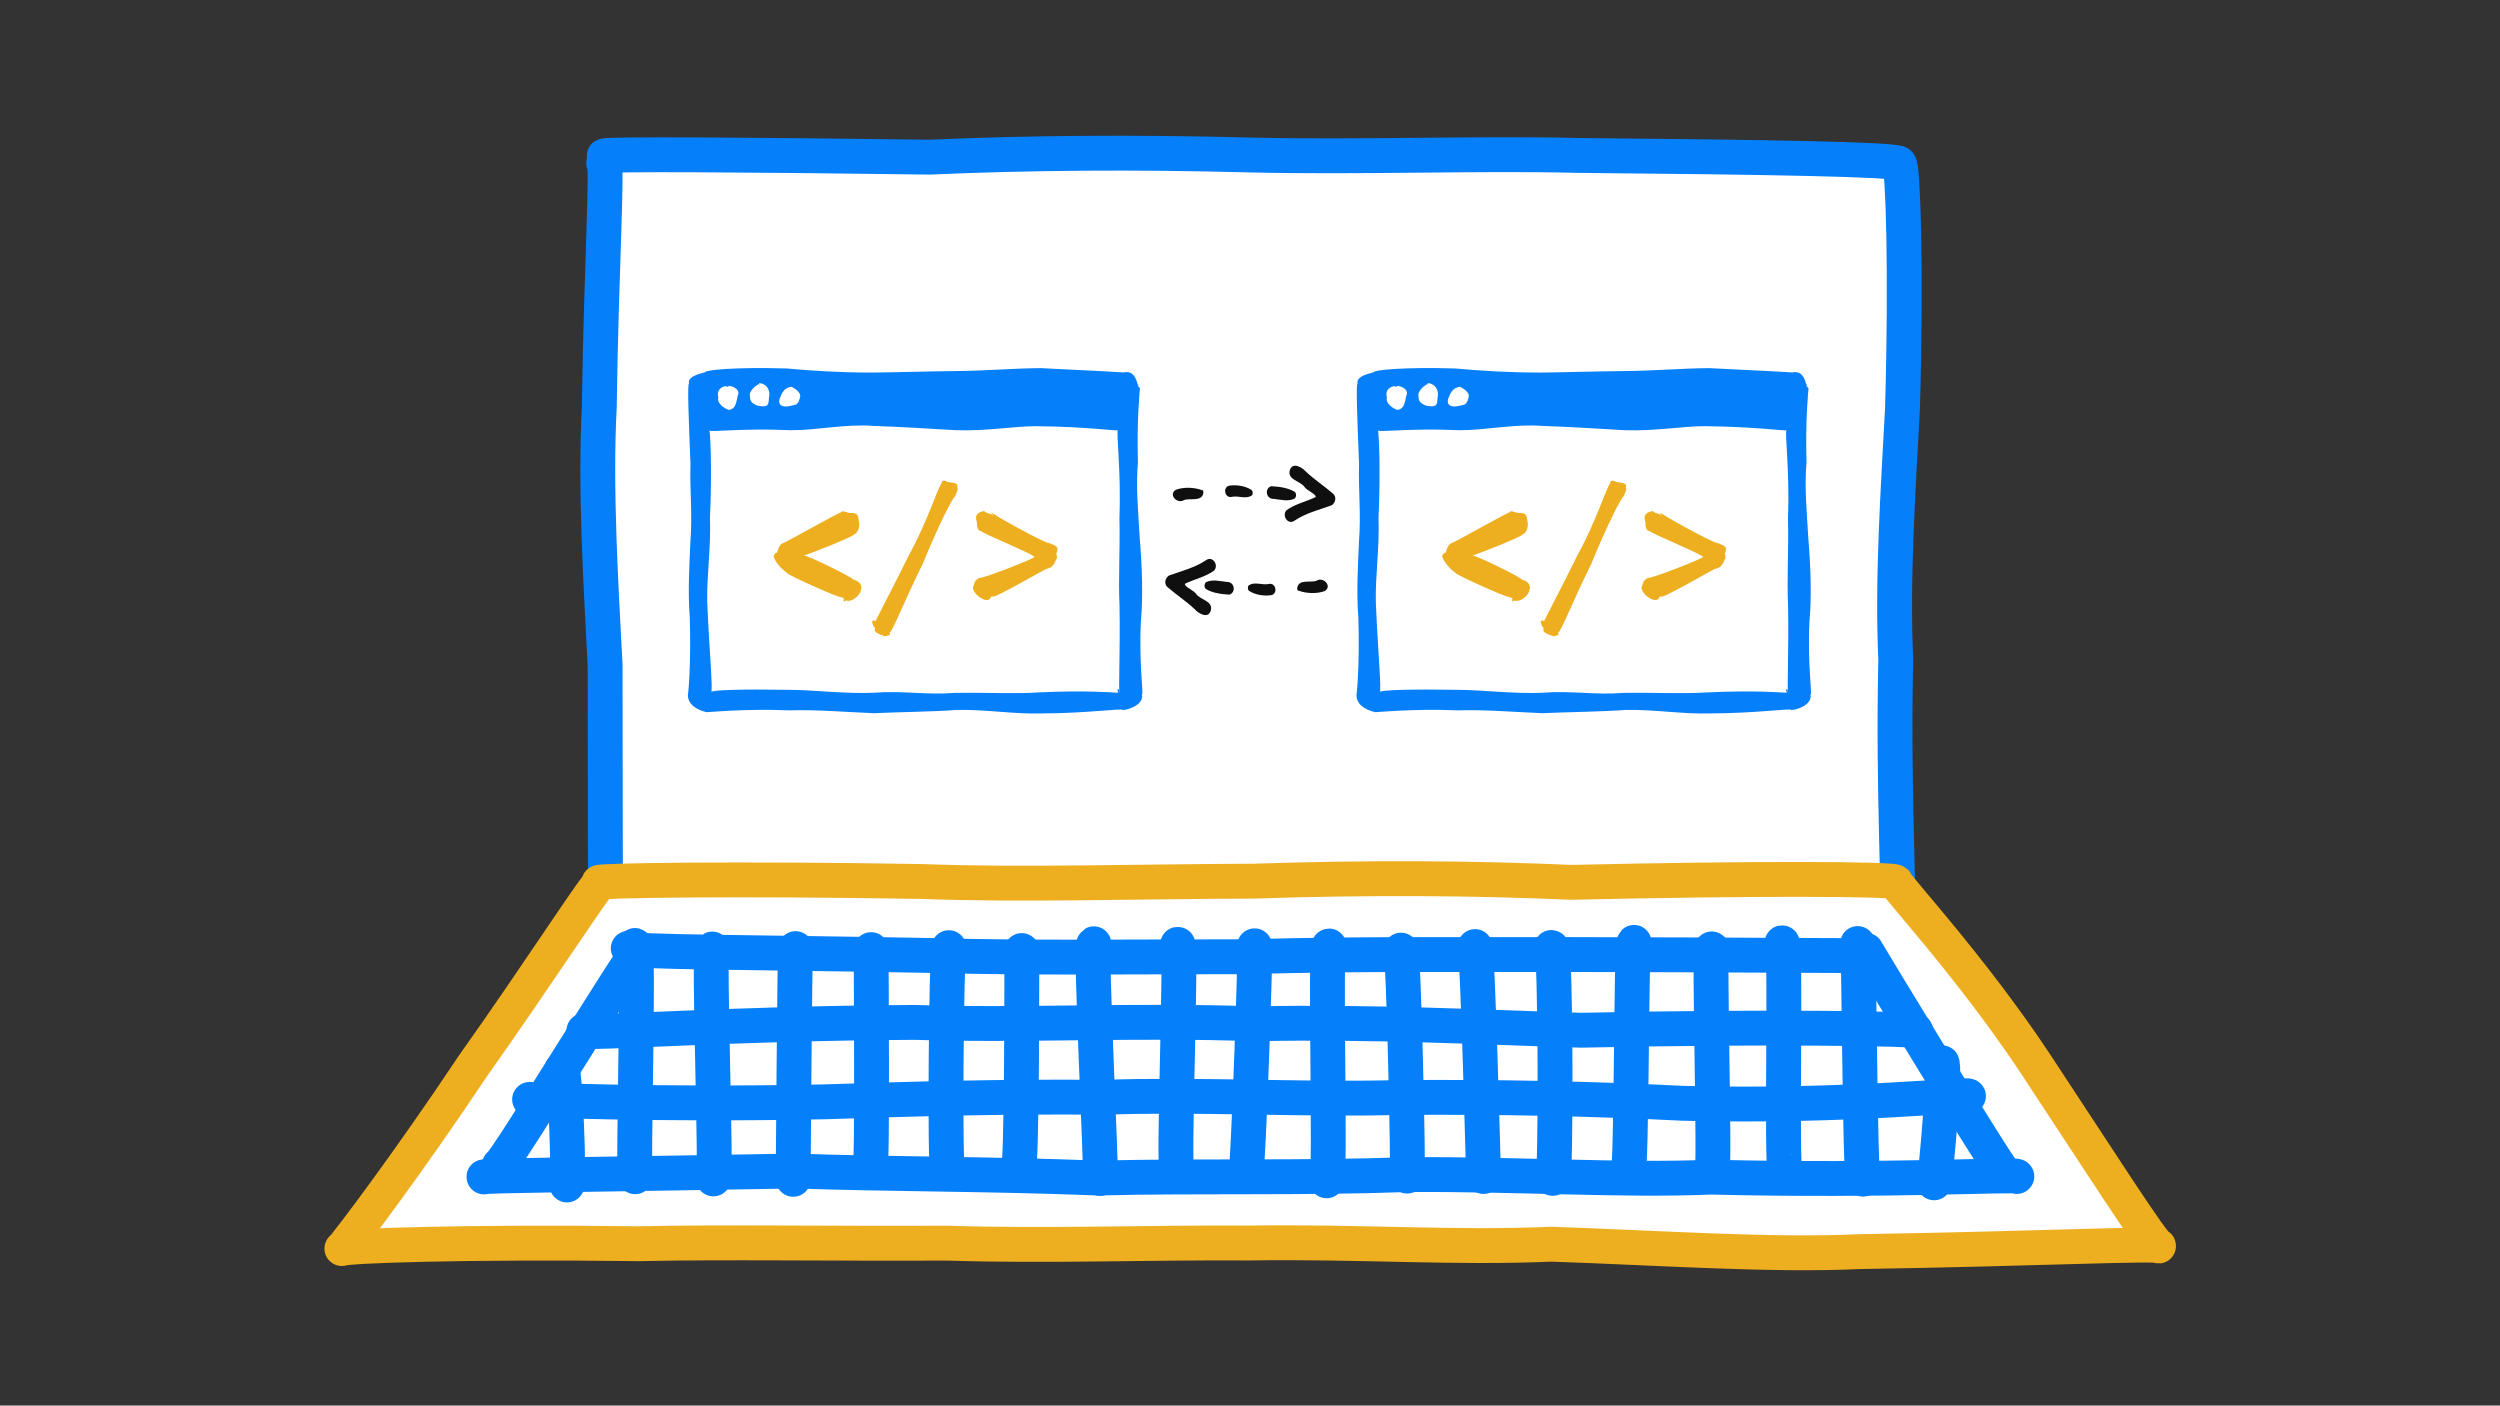 <?xml version="1.0" encoding="UTF-8" standalone="no"?>
<!-- Created with Inkscape (http://www.inkscape.org/) -->

<svg
   xmlns:dc="http://purl.org/dc/elements/1.1/"
   xmlns:cc="http://creativecommons.org/ns#"
   xmlns:rdf="http://www.w3.org/1999/02/22-rdf-syntax-ns#"
   xmlns:svg="http://www.w3.org/2000/svg"
   xmlns="http://www.w3.org/2000/svg"
   xmlns:sodipodi="http://sodipodi.sourceforge.net/DTD/sodipodi-0.dtd"
   xmlns:inkscape="http://www.inkscape.org/namespaces/inkscape"
   id="svg2"
   version="1.1"
   inkscape:version="0.91 r13725"
   width="1366"
   height="768"
   sodipodi:docname="schema-window-communication-1.svg"
   inkscape:export-filename="/home/hsablonniere/dev/dzslides/src/media/schema-conscient-inconscient.png"
   inkscape:export-xdpi="90"
   inkscape:export-ydpi="90">
  <rect width="100%" height="100%" fill="#333333" stroke="none"/>
  <defs
     id="defs6">
    <clipPath
       clipPathUnits="userSpaceOnUse"
       id="clipPath4522">
      <rect
         style="fill:#226699;fill-opacity:1;stroke:none"
         id="rect4524"
         width="1116.658"
         height="588.783"
         x="3620.68"
         y="1153.755" />
    </clipPath>
    <radialGradient
       gradientUnits="userSpaceOnUse"
       r="78.327"
       fy="19.525"
       fx="106.735"
       gradientTransform="scale(1.232,0.812)"
       cy="19.525"
       cx="106.735"
       id="r">
      <stop
         stop-color="#f06b59"
         id="stop3165" />
      <stop
         offset="1"
         stop-color="#df2227"
         id="stop3167" />
    </radialGradient>
    <radialGradient
       gradientUnits="userSpaceOnUse"
       fy="108.806"
       fx="122.267"
       gradientTransform="scale(0.928,1.077)"
       r="122.769"
       cy="108.806"
       cx="122.267"
       id="g">
      <stop
         offset="0.65"
         stop-color="#4cb749"
         id="stop3170" />
      <stop
         offset="1"
         stop-color="#388b41"
         id="stop3172" />
    </radialGradient>
    <radialGradient
       gradientUnits="userSpaceOnUse"
       fy="102.245"
       fx="187.901"
       gradientTransform="scale(0.864,1.157)"
       r="111.513"
       cy="102.245"
       cx="187.901"
       id="y">
      <stop
         offset="0.6"
         stop-color="#FCD209"
         id="stop3175" />
      <stop
         offset="0.7"
         stop-color="#f7c616"
         id="stop3177" />
      <stop
         offset="1"
         stop-color="#bc821e"
         id="stop3179" />
    </radialGradient>
    <radialGradient
       gradientUnits="userSpaceOnUse"
       fy="78.1"
       fx="127.5"
       r="99"
       cy="78.1"
       cx="127.5"
       spreadMethod="pad"
       id="cf">
      <stop
         offset="0.1"
         stop-color="#7FB3DF"
         id="stop3182" />
      <stop
         offset="0.9"
         stop-color="#0F5B94"
         id="stop3184" />
    </radialGradient>
    <radialGradient
       gradientUnits="userSpaceOnUse"
       fy="78.1"
       fx="127.5"
       id="cb"
       r="99"
       cy="78.1"
       cx="127.5">
      <stop
         offset="0"
         stop-color="#F6F0EE"
         id="stop3187" />
      <stop
         offset="1"
         stop-color="#ddd"
         id="stop3189" />
    </radialGradient>
    <clipPath
       id="clipPath3858"
       clipPathUnits="userSpaceOnUse">
      <path
         inkscape:connector-curvature="0"
         id="path3860"
         d="m 396.039,-957.671 0.326,-1.85 c 0.178,-1.017 0.936,-3.768 1.687,-6.112 0.751,-2.344 1.583,-6.18 1.865,-8.524 0.489,-4.077 1.106,-7.914 1.598,-9.944 1.242,-5.126 2.163,-17.964 2.53,-35.279 0.168,-7.944 0.342,-15.722 0.385,-17.284 0.295,-10.797 0.277,-15.702 -0.163,-31.491 -0.272,-9.767 -0.596,-30.757 -0.71,-46.644 -0.217,-30.143 -0.343,-33.934 -1.509,-45.224 -1.526,-14.765 -2.105,-22.482 -2.545,-33.992 -0.252,-6.584 -0.583,-12.177 -0.74,-12.431 -0.315,-0.51 -0.345,-16.084 -0.059,-28.635 0.118,-5.168 0.525,-10.02 1.139,-13.54 0.812,-4.649 0.892,-6.164 0.503,-9.944 -0.649,-6.308 0.154,-20.075 1.199,-20.466 0.296,-0.111 1.72,-0.033 3.152,0.178 6.902,1.013 12.882,1.366 27.939,1.628 8.986,0.156 18.255,0.432 20.599,0.622 2.344,0.19 7.139,0.176 10.655,-0.029 3.516,-0.205 9.163,-0.242 12.549,-0.089 11.202,0.506 35.364,0.412 45.223,-0.178 5.339,-0.32 13.65,-0.791 18.468,-1.051 4.818,-0.26 11.744,-0.914 15.39,-1.45 3.646,-0.536 8.121,-1.18 9.944,-1.435 6.287,-0.88 68.54,-1.356 93.288,-0.71 17.236,0.45 21.537,0.474 47.591,0.311 10.328,-0.065 18.546,0.112 21.309,0.444 2.591,0.311 14.941,0.616 29.123,0.725 13.543,0.104 31.23,0.357 39.304,0.562 18.568,0.472 23.792,0.471 40.725,-0.015 9.373,-0.269 15.318,-0.224 18.749,0.133 5.893,0.613 35.942,0.725 42.811,0.163 2.604,-0.213 10.011,-0.39 16.456,-0.385 6.445,0.01 11.772,-0.142 11.839,-0.326 0.067,-0.184 0.885,-0.156 1.835,0.059 0.95,0.216 3.72,0.222 6.156,0.015 2.436,-0.208 6.251,-0.502 8.465,-0.651 16.018,-1.079 34.62,-2.516 45.697,-3.537 2.604,-0.24 11.661,-0.451 20.126,-0.474 8.465,-0.022 17.521,-0.133 20.126,-0.237 2.605,-0.104 5.843,0.021 7.207,0.266 1.533,0.276 3.408,0.271 4.898,0 1.455,-0.265 3.094,-0.259 4.144,0 0.957,0.236 3.286,0.423 5.179,0.414 4.079,-0.019 3.688,-0.573 5.727,8.036 1.845,7.787 2.498,13.916 2.353,22.271 -0.066,3.768 -0.1,17.293 -0.074,30.055 0.042,20.939 0.137,23.828 1.021,29.596 0.539,3.516 1.204,9.27 1.48,12.786 0.276,3.516 0.934,8.95 1.465,12.075 0.531,3.125 1.494,8.772 2.131,12.549 0.637,3.776 1.791,10.276 2.575,14.443 1.36,7.232 2.85,17 4.454,29.36 0.786,6.058 1.24,10.003 2.471,21.309 0.425,3.907 1.079,8.701 1.45,10.655 0.371,1.953 0.98,8.346 1.361,14.206 0.381,5.86 0.92,14.171 1.199,18.468 0.278,4.297 0.574,15.403 0.651,24.683 0.076,9.28 0.248,17.058 0.385,17.284 0.229,0.378 0.516,4.252 1.095,14.857 0.121,2.214 0.351,7.701 0.518,12.194 l 0.311,8.169 -4.218,0 c -2.322,0 -4.98,0.235 -5.89,0.518 -0.91,0.283 -5.052,0.58 -9.219,0.666 -9.839,0.204 -19.065,0.579 -33.385,1.376 -6.381,0.355 -11.975,0.665 -12.431,0.681 -4.269,0.146 -9.052,0.092 -13.526,-0.163 -3.122,-0.178 -5.591,-0.125 -5.919,0.133 -0.824,0.648 -2.15,0.523 -2.442,-0.237 -0.335,-0.872 -5.461,-0.663 -5.461,0.222 0,0.327 0.213,0.592 0.474,0.592 0.26,0 0.473,0.25 0.473,0.562 0,0.442 -0.135,0.442 -0.577,0 -0.313,-0.313 -1.112,-0.591 -1.776,-0.622 -0.803,-0.036 -0.921,-0.122 -0.37,-0.266 0.456,-0.119 0.829,-0.406 0.829,-0.636 1e-4,-0.232 -5.456,-0.441 -12.194,-0.459 -6.707,-0.018 -15.177,-0.034 -18.823,-0.045 -3.646,-0.01 -10.359,-0.008 -14.917,0.015 -4.558,0.024 -12.016,-0.298 -16.574,-0.71 -14.262,-1.291 -15.627,-1.337 -15.627,-0.681 0,0.453 -0.161,0.463 -0.666,0.045 -0.726,-0.603 -4.614,-0.825 -5.446,-0.311 -0.288,0.178 -0.77,0.162 -1.08,-0.029 -0.628,-0.388 -0.333,-0.375 -18.143,-1.154 -7.032,-0.308 -14.384,-0.634 -16.337,-0.725 -11.772,-0.55 -29.118,-0.597 -29.73,-0.089 -0.426,0.354 -0.771,0.377 -0.977,0.074 -0.175,-0.258 -1.163,-0.445 -2.205,-0.414 -1.042,0.031 -4.931,0.099 -8.642,0.148 -6.366,0.084 -6.748,0.142 -6.748,1.021 5e-5,0.641 -0.228,0.842 -0.725,0.651 -0.563,-0.216 -0.607,-0.429 -0.178,-0.947 0.468,-0.564 -0.139,-0.645 -4.01,-0.577 -2.594,0.045 -4.558,0.27 -4.558,0.533 0,0.285 -0.226,0.287 -0.592,-0.015 -0.326,-0.269 -1.379,-0.65 -2.338,-0.829 -1.606,-0.3 -1.719,-0.235 -1.48,0.681 0.143,0.547 0.04,0.992 -0.222,0.992 -0.262,0 -0.45,-0.373 -0.414,-0.829 0.061,-0.767 -0.866,-0.844 -12.46,-0.962 -11.047,-0.112 -12.577,-0.043 -12.948,0.622 -0.385,0.689 -0.492,0.693 -1.258,0 -0.665,-0.602 -1.108,-0.646 -2.146,-0.252 -0.774,0.294 -1.518,0.324 -1.835,0.074 -0.294,-0.232 -3.281,-0.444 -6.63,-0.474 -5.404,-0.048 -6.022,0.025 -5.49,0.666 0.421,0.508 0.456,0.861 0.104,1.213 -0.353,0.352 -0.592,0.211 -0.814,-0.488 -0.191,-0.602 -0.721,-0.997 -1.347,-1.006 -11.207,-0.164 -40.043,0.391 -40.68,0.784 -0.184,0.113 -0.194,0.549 -0.029,0.977 0.224,0.585 0.093,0.702 -0.503,0.474 -0.519,-0.199 -0.784,-0.056 -0.784,0.4 0,0.383 -0.213,0.696 -0.474,0.696 -0.662,0 -0.591,-1.117 0.118,-1.85 0.483,-0.498 -0.021,-0.555 -2.723,-0.326 -4.766,0.405 -22.881,1.617 -24.979,1.672 -2.747,0.072 -3.176,0.071 -7.222,-0.148 -4.039,-0.219 -8.387,0.095 -8.08,0.592 0.102,0.165 -0.6,0.22 -1.554,0.118 -1.845,-0.196 -10.738,-0.084 -15.464,0.192 -1.563,0.091 -5.931,0.292 -9.708,0.459 -3.777,0.167 -7.032,0.47 -7.236,0.666 -0.205,0.196 -1.373,0.214 -2.59,0.03 -2.229,-0.338 -10.118,-0.2 -16.692,0.296 -1.953,0.147 -5.333,0.235 -7.503,0.192 -3.141,-0.061 -4.123,0.092 -4.839,0.74 -0.74,0.67 -1.029,0.704 -1.628,0.207 -0.541,-0.449 -1.855,-0.524 -5.105,-0.281 -4.357,0.325 -5.068,0.34 -7.088,0.207 -0.939,-0.062 -3.857,0.074 -17.64,0.814 -1.823,0.098 -9.921,0.284 -17.995,0.4 -17.664,0.253 -27.672,0.637 -30.544,1.199 -2.318,0.454 -21.435,0.303 -22.212,-0.178 -0.437,-0.27 -7.881,-0.059 -14.251,0.414 -1.432,0.106 -6.334,0.325 -10.892,0.474 -4.558,0.149 -11.071,0.378 -14.473,0.518 -3.402,0.14 -12.458,0.344 -20.126,0.444 -8.902,0.116 -16.251,0.465 -20.333,0.962 -3.516,0.428 -10.015,0.948 -14.443,1.169 -4.76,0.238 -9.115,0.723 -10.655,1.169 -1.432,0.415 -3.335,0.884 -4.217,1.051 l -1.598,0.311 z"
         style="fill:#992222;fill-opacity:1" />
    </clipPath>
    <clipPath
       id="clipPath4522-1"
       clipPathUnits="userSpaceOnUse">
      <rect
         y="1153.755"
         x="3620.68"
         height="588.783"
         width="1116.658"
         id="rect4524-7"
         style="fill:#226699;fill-opacity:1;stroke:none" />
    </clipPath>
    <clipPath
       id="clipPath4522-2"
       clipPathUnits="userSpaceOnUse">
      <rect
         y="1153.755"
         x="3620.68"
         height="588.783"
         width="1116.658"
         id="rect4524-0"
         style="fill:#226699;fill-opacity:1;stroke:none" />
    </clipPath>
    <clipPath
       id="clipPath4522-6"
       clipPathUnits="userSpaceOnUse">
      <rect
         y="1153.755"
         x="3620.68"
         height="588.783"
         width="1116.658"
         id="rect4524-4"
         style="fill:#226699;fill-opacity:1;stroke:none" />
    </clipPath>
    <clipPath
       id="clipPath3858-6"
       clipPathUnits="userSpaceOnUse">
      <path
         inkscape:connector-curvature="0"
         id="path3860-6"
         d="m 396.039,-957.671 0.326,-1.85 c 0.178,-1.017 0.936,-3.768 1.687,-6.112 0.751,-2.344 1.583,-6.18 1.865,-8.524 0.489,-4.077 1.106,-7.914 1.598,-9.944 1.242,-5.126 2.163,-17.964 2.53,-35.279 0.168,-7.944 0.342,-15.722 0.385,-17.284 0.295,-10.797 0.277,-15.702 -0.163,-31.491 -0.272,-9.767 -0.596,-30.757 -0.71,-46.644 -0.217,-30.143 -0.343,-33.934 -1.509,-45.224 -1.526,-14.765 -2.105,-22.482 -2.545,-33.992 -0.252,-6.584 -0.583,-12.177 -0.74,-12.431 -0.315,-0.51 -0.345,-16.084 -0.059,-28.635 0.118,-5.168 0.525,-10.02 1.139,-13.54 0.812,-4.649 0.892,-6.164 0.503,-9.944 -0.649,-6.308 0.154,-20.075 1.199,-20.466 0.296,-0.111 1.72,-0.033 3.152,0.178 6.902,1.013 12.882,1.366 27.939,1.628 8.986,0.156 18.255,0.432 20.599,0.622 2.344,0.19 7.139,0.176 10.655,-0.029 3.516,-0.205 9.163,-0.242 12.549,-0.089 11.202,0.506 35.364,0.412 45.223,-0.178 5.339,-0.32 13.65,-0.791 18.468,-1.051 4.818,-0.26 11.744,-0.914 15.39,-1.45 3.646,-0.536 8.121,-1.18 9.944,-1.435 6.287,-0.88 68.54,-1.356 93.288,-0.71 17.236,0.45 21.537,0.474 47.591,0.311 10.328,-0.065 18.546,0.112 21.309,0.444 2.591,0.311 14.941,0.616 29.123,0.725 13.543,0.104 31.23,0.357 39.304,0.562 18.568,0.472 23.792,0.471 40.725,-0.015 9.373,-0.269 15.318,-0.224 18.749,0.133 5.893,0.613 35.942,0.725 42.811,0.163 2.604,-0.213 10.011,-0.39 16.456,-0.385 6.445,0.01 11.772,-0.142 11.839,-0.326 0.067,-0.184 0.885,-0.156 1.835,0.059 0.95,0.216 3.72,0.222 6.156,0.015 2.436,-0.208 6.251,-0.502 8.465,-0.651 16.018,-1.079 34.62,-2.516 45.697,-3.537 2.604,-0.24 11.661,-0.451 20.126,-0.474 8.465,-0.022 17.521,-0.133 20.126,-0.237 2.605,-0.104 5.843,0.021 7.207,0.266 1.533,0.276 3.408,0.271 4.898,0 1.455,-0.265 3.094,-0.259 4.144,0 0.957,0.236 3.286,0.423 5.179,0.414 4.079,-0.019 3.688,-0.573 5.727,8.036 1.845,7.787 2.498,13.916 2.353,22.271 -0.066,3.768 -0.1,17.293 -0.074,30.055 0.042,20.939 0.137,23.828 1.021,29.596 0.539,3.516 1.204,9.27 1.48,12.786 0.276,3.516 0.934,8.95 1.465,12.075 0.531,3.125 1.494,8.772 2.131,12.549 0.637,3.776 1.791,10.276 2.575,14.443 1.36,7.232 2.85,17 4.454,29.36 0.786,6.058 1.24,10.003 2.471,21.309 0.425,3.907 1.079,8.701 1.45,10.655 0.371,1.953 0.98,8.346 1.361,14.206 0.381,5.86 0.92,14.171 1.199,18.468 0.278,4.297 0.574,15.403 0.651,24.683 0.076,9.28 0.248,17.058 0.385,17.284 0.229,0.378 0.516,4.252 1.095,14.857 0.121,2.214 0.351,7.701 0.518,12.194 l 0.311,8.169 -4.218,0 c -2.322,0 -4.98,0.235 -5.89,0.518 -0.91,0.283 -5.052,0.58 -9.219,0.666 -9.839,0.204 -19.065,0.579 -33.385,1.376 -6.381,0.355 -11.975,0.665 -12.431,0.681 -4.269,0.146 -9.052,0.092 -13.526,-0.163 -3.122,-0.178 -5.591,-0.125 -5.919,0.133 -0.824,0.648 -2.15,0.523 -2.442,-0.237 -0.335,-0.872 -5.461,-0.663 -5.461,0.222 0,0.327 0.213,0.592 0.474,0.592 0.26,0 0.473,0.25 0.473,0.562 0,0.442 -0.135,0.442 -0.577,0 -0.313,-0.313 -1.112,-0.591 -1.776,-0.622 -0.803,-0.036 -0.921,-0.122 -0.37,-0.266 0.456,-0.119 0.829,-0.406 0.829,-0.636 1e-4,-0.232 -5.456,-0.441 -12.194,-0.459 -6.707,-0.018 -15.177,-0.034 -18.823,-0.045 -3.646,-0.01 -10.359,-0.008 -14.917,0.015 -4.558,0.024 -12.016,-0.298 -16.574,-0.71 -14.262,-1.291 -15.627,-1.337 -15.627,-0.681 0,0.453 -0.161,0.463 -0.666,0.045 -0.726,-0.603 -4.614,-0.825 -5.446,-0.311 -0.288,0.178 -0.77,0.162 -1.08,-0.029 -0.628,-0.388 -0.333,-0.375 -18.143,-1.154 -7.032,-0.308 -14.384,-0.634 -16.337,-0.725 -11.772,-0.55 -29.118,-0.597 -29.73,-0.089 -0.426,0.354 -0.771,0.377 -0.977,0.074 -0.175,-0.258 -1.163,-0.445 -2.205,-0.414 -1.042,0.031 -4.931,0.099 -8.642,0.148 -6.366,0.084 -6.748,0.142 -6.748,1.021 5e-5,0.641 -0.228,0.842 -0.725,0.651 -0.563,-0.216 -0.607,-0.429 -0.178,-0.947 0.468,-0.564 -0.139,-0.645 -4.01,-0.577 -2.594,0.045 -4.558,0.27 -4.558,0.533 0,0.285 -0.226,0.287 -0.592,-0.015 -0.326,-0.269 -1.379,-0.65 -2.338,-0.829 -1.606,-0.3 -1.719,-0.235 -1.48,0.681 0.143,0.547 0.04,0.992 -0.222,0.992 -0.262,0 -0.45,-0.373 -0.414,-0.829 0.061,-0.767 -0.866,-0.844 -12.46,-0.962 -11.047,-0.112 -12.577,-0.043 -12.948,0.622 -0.385,0.689 -0.492,0.693 -1.258,0 -0.665,-0.602 -1.108,-0.646 -2.146,-0.252 -0.774,0.294 -1.518,0.324 -1.835,0.074 -0.294,-0.232 -3.281,-0.444 -6.63,-0.474 -5.404,-0.048 -6.022,0.025 -5.49,0.666 0.421,0.508 0.456,0.861 0.104,1.213 -0.353,0.352 -0.592,0.211 -0.814,-0.488 -0.191,-0.602 -0.721,-0.997 -1.347,-1.006 -11.207,-0.164 -40.043,0.391 -40.68,0.784 -0.184,0.113 -0.194,0.549 -0.029,0.977 0.224,0.585 0.093,0.702 -0.503,0.474 -0.519,-0.199 -0.784,-0.056 -0.784,0.4 0,0.383 -0.213,0.696 -0.474,0.696 -0.662,0 -0.591,-1.117 0.118,-1.85 0.483,-0.498 -0.021,-0.555 -2.723,-0.326 -4.766,0.405 -22.881,1.617 -24.979,1.672 -2.747,0.072 -3.176,0.071 -7.222,-0.148 -4.039,-0.219 -8.387,0.095 -8.08,0.592 0.102,0.165 -0.6,0.22 -1.554,0.118 -1.845,-0.196 -10.738,-0.084 -15.464,0.192 -1.563,0.091 -5.931,0.292 -9.708,0.459 -3.777,0.167 -7.032,0.47 -7.236,0.666 -0.205,0.196 -1.373,0.214 -2.59,0.03 -2.229,-0.338 -10.118,-0.2 -16.692,0.296 -1.953,0.147 -5.333,0.235 -7.503,0.192 -3.141,-0.061 -4.123,0.092 -4.839,0.74 -0.74,0.67 -1.029,0.704 -1.628,0.207 -0.541,-0.449 -1.855,-0.524 -5.105,-0.281 -4.357,0.325 -5.068,0.34 -7.088,0.207 -0.939,-0.062 -3.857,0.074 -17.64,0.814 -1.823,0.098 -9.921,0.284 -17.995,0.4 -17.664,0.253 -27.672,0.637 -30.544,1.199 -2.318,0.454 -21.435,0.303 -22.212,-0.178 -0.437,-0.27 -7.881,-0.059 -14.251,0.414 -1.432,0.106 -6.334,0.325 -10.892,0.474 -4.558,0.149 -11.071,0.378 -14.473,0.518 -3.402,0.14 -12.458,0.344 -20.126,0.444 -8.902,0.116 -16.251,0.465 -20.333,0.962 -3.516,0.428 -10.015,0.948 -14.443,1.169 -4.76,0.238 -9.115,0.723 -10.655,1.169 -1.432,0.415 -3.335,0.884 -4.217,1.051 l -1.598,0.311 z"
         style="fill:#992222;fill-opacity:1" />
    </clipPath>
    <clipPath
       id="clipPath4522-8"
       clipPathUnits="userSpaceOnUse">
      <rect
         y="1153.755"
         x="3620.68"
         height="588.783"
         width="1116.658"
         id="rect4524-8"
         style="fill:#226699;fill-opacity:1;stroke:none" />
    </clipPath>
  </defs>
  <sodipodi:namedview
     pagecolor="#ffffff"
     bordercolor="#666666"
     borderopacity="1"
     objecttolerance="10"
     gridtolerance="10"
     guidetolerance="10"
     inkscape:pageopacity="0"
     inkscape:pageshadow="2"
     inkscape:window-width="2688"
     inkscape:window-height="1478"
     id="namedview4"
     showgrid="false"
     inkscape:zoom="1.0067115"
     inkscape:cx="546.19089"
     inkscape:cy="514.24854"
     inkscape:window-x="0"
     inkscape:window-y="0"
     inkscape:window-maximized="1"
     inkscape:current-layer="svg2"
     showguides="true"
     inkscape:guide-bbox="true" />
  <g
     transform="matrix(2.889,0,0,2.889,-303.525,-1301.61)"
     id="g6075">
    <path
       sodipodi:nodetypes="ccccc"
       inkscape:connector-curvature="0"
       id="path4396-3"
       d="m 219.34,480.027 c 0.734,-0.376 27.024,-0.223 61.546,0.236 18.682,-0.823 38.702,-0.99 60.588,-0.409 20.64,0.491 43.679,-0.387 61.733,0.082 35.969,0.316 61.161,0.744 61.062,1.562 0.708,0.422 1.374,20.428 0.612,46.33 -0.799,15.112 -1.983,32.538 -1.266,47.447 -0.594,25.643 0.91,47.776 0.138,47.489 0.451,-0.69 -26.148,-0.259 -61.702,0.489 -18.896,0.808 -40.566,1.03 -61.065,0.847 -21.948,-0.512 -41.57,-0.317 -60.965,0.174 -36.007,0.203 -60.499,-1.817 -60.386,-1.001 -0.097,-0.819 -0.078,-21.542 -0.126,-46.933 -0.78,-15.048 -1.92,-33.344 -1.103,-48.772 0.38,-26.946 1.655,-46.176 0.831,-46.172"
       style="opacity:1;fill:#ffffff;fill-opacity:1;stroke:#057ffa;stroke-width:6.595;stroke-linecap:round;stroke-linejoin:round;stroke-miterlimit:4;stroke-dasharray:none;stroke-dashoffset:0;stroke-opacity:1" />
    <path
       sodipodi:nodetypes="ccccc"
       style="opacity:1;fill:#ffffff;fill-opacity:1;stroke:#edaf1f;stroke-width:6.595;stroke-linecap:round;stroke-linejoin:round;stroke-miterlimit:4;stroke-dasharray:none;stroke-dashoffset:0;stroke-opacity:1"
       d="m 218.343,617.457 c -0.735,-0.374 25.383,-0.804 61.149,-0.198 18.302,0.703 40.619,0.007 62.742,-0.067 21.704,-0.72 41.42,-0.593 60.074,0.227 35.086,-0.815 60.693,-0.644 61.276,-0.061 0.09,0.819 14.406,16.211 26.379,34.278 11.742,17.791 22.52,34.667 23.339,34.574 0.532,-0.63 -22.872,0.519 -56.589,1.052 -16.685,0.784 -37.751,-0.707 -58.245,-1.406 -18.34,0.806 -36.781,-0.548 -57.047,-0.224 -20.324,-0.115 -38.16,0.638 -57.22,0.024 -21.747,0.112 -42.001,-0.244 -58.195,0.108 -33.634,-0.414 -55.625,0.423 -56.283,0.92 0.692,-0.448 13.067,-16.924 24.728,-34.463 12.869,-18.138 23.951,-35.444 24.132,-34.64"
       id="path4426"
       inkscape:connector-curvature="0" />
    <path
       style="fill:none;fill-rule:evenodd;stroke:#057ffa;stroke-width:6.595;stroke-linecap:round;stroke-linejoin:round;stroke-miterlimit:4;stroke-dasharray:none;stroke-opacity:1"
       d="m 223.886,629.902 c -0.297,0.769 23.929,0.712 58.191,1.365 17.294,0.484 37.858,0.22 59.107,0.216 19.866,-0.606 42.749,-0.344 59.889,-0.414 32.936,0.053 58.236,0.292 57.42,0.171"
       id="path4432"
       inkscape:connector-curvature="0" />
    <path
       style="fill:none;fill-rule:evenodd;stroke:#057ffa;stroke-width:6.595;stroke-linecap:round;stroke-linejoin:round;stroke-miterlimit:4;stroke-dasharray:none;stroke-opacity:1"
       d="m 205.247,658.465 c -0.823,0.054 23.377,1.103 55.744,0.466 16.8,-0.53 32.591,-1.041 52.786,-0.858 17.299,-0.621 37.011,0.463 54.125,0.076 20.18,-0.244 39.174,0.236 55.426,1.057 32.074,0.792 54.538,-1.988 54.028,-1.341"
       id="path4436"
       inkscape:connector-curvature="0" />
    <path
       inkscape:connector-curvature="0"
       id="path4438"
       d="m 215.494,645.479 c 0.41,0.715 27.367,-1.424 62.701,-1.57 19.731,0.656 42.303,-0.537 63.984,0.265 22.553,-0.461 42.126,0.616 61.924,1.215 35.892,-0.785 64.001,-0.237 63.243,0.085"
       style="fill:none;fill-rule:evenodd;stroke:#057ffa;stroke-width:6.595;stroke-linecap:round;stroke-linejoin:round;stroke-miterlimit:4;stroke-dasharray:none;stroke-opacity:1" />
    <path
       style="fill:none;fill-rule:evenodd;stroke:#057ffa;stroke-width:6.595;stroke-linecap:round;stroke-linejoin:round;stroke-miterlimit:4;stroke-dasharray:none;stroke-opacity:1"
       d="m 196.601,673.133 c -0.781,-0.264 24.459,-0.503 58.945,-1.119 16.686,0.618 36.531,0.513 57.087,1.33 19.69,-0.473 39.135,0.065 58.556,-0.653 21.484,-0.123 40.639,1.187 57.442,0.483 33.889,0.823 58.5,-0.651 57.87,-0.12"
       id="path4440"
       inkscape:connector-curvature="0" />
    <path
       inkscape:connector-curvature="0"
       id="path4471"
       d="m 340.694,672.692 c 0.416,-0.712 1.965,-44.022 1.638,-43.265"
       style="fill:none;fill-rule:evenodd;stroke:#057ffa;stroke-width:6.595;stroke-linecap:round;stroke-linejoin:round;stroke-miterlimit:4;stroke-dasharray:none;stroke-opacity:1" />
    <path
       style="fill:none;fill-rule:evenodd;stroke:#057ffa;stroke-width:6.595;stroke-linecap:round;stroke-linejoin:round;stroke-miterlimit:4;stroke-dasharray:none;stroke-opacity:1"
       d="m 327.683,672.249 c -0.811,0.147 0.939,-43.241 0.125,-43.11"
       id="path4473"
       inkscape:connector-curvature="0" />
    <path
       inkscape:connector-curvature="0"
       id="path4475"
       d="m 313.161,673.424 c 0.306,-0.765 -1.947,-44.007 -1.216,-44.389"
       style="fill:none;fill-rule:evenodd;stroke:#057ffa;stroke-width:6.595;stroke-linecap:round;stroke-linejoin:round;stroke-miterlimit:4;stroke-dasharray:none;stroke-opacity:1" />
    <path
       style="fill:none;fill-rule:evenodd;stroke:#057ffa;stroke-width:6.595;stroke-linecap:round;stroke-linejoin:round;stroke-miterlimit:4;stroke-dasharray:none;stroke-opacity:1"
       d="m 297.595,672.219 c 0.81,-0.155 0.728,-41.078 0.715,-41.902"
       id="path4477"
       inkscape:connector-curvature="0" />
    <path
       inkscape:connector-curvature="0"
       id="path4479"
       d="m 284.336,672.231 c -0.693,-0.447 -0.243,-41.755 0.181,-42.461"
       style="fill:none;fill-rule:evenodd;stroke:#057ffa;stroke-width:6.595;stroke-linecap:round;stroke-linejoin:round;stroke-miterlimit:4;stroke-dasharray:none;stroke-opacity:1" />
    <path
       style="fill:none;fill-rule:evenodd;stroke:#057ffa;stroke-width:6.595;stroke-linecap:round;stroke-linejoin:round;stroke-miterlimit:4;stroke-dasharray:none;stroke-opacity:1"
       d="m 269.611,672.037 c 0.497,0.658 0.206,-41.071 0.204,-41.895"
       id="path4481"
       inkscape:connector-curvature="0" />
    <path
       inkscape:connector-curvature="0"
       id="path4483"
       d="m 255.089,673.587 c -0.037,0.824 0.298,-44.44 0.45,-43.63"
       style="fill:none;fill-rule:evenodd;stroke:#057ffa;stroke-width:6.595;stroke-linecap:round;stroke-linejoin:round;stroke-miterlimit:4;stroke-dasharray:none;stroke-opacity:1" />
    <path
       style="fill:none;fill-rule:evenodd;stroke:#057ffa;stroke-width:6.595;stroke-linecap:round;stroke-linejoin:round;stroke-miterlimit:4;stroke-dasharray:none;stroke-opacity:1"
       d="m 239.988,673.508 c 0.643,-0.516 -0.953,-43.112 -0.213,-43.476"
       id="path4485"
       inkscape:connector-curvature="0" />
    <path
       inkscape:connector-curvature="0"
       id="path4487"
       d="m 199.531,670.853 c 0.788,0.242 25.294,-40.163 26.113,-40.256"
       style="fill:none;fill-rule:evenodd;stroke:#057ffa;stroke-width:6.595;stroke-linecap:round;stroke-linejoin:round;stroke-miterlimit:4;stroke-dasharray:none;stroke-opacity:1" />
    <path
       style="fill:none;fill-rule:evenodd;stroke:#057ffa;stroke-width:6.595;stroke-linecap:round;stroke-linejoin:round;stroke-miterlimit:4;stroke-dasharray:none;stroke-opacity:1"
       d="m 442.694,671.977 c -0.78,-0.266 0.222,-43.299 -0.583,-43.126"
       id="path4489"
       inkscape:connector-curvature="0" />
    <path
       inkscape:connector-curvature="0"
       id="path4491"
       d="m 428.825,672.294 c 0.673,0.477 -0.576,-42.878 10e-4,-42.289"
       style="fill:none;fill-rule:evenodd;stroke:#057ffa;stroke-width:6.595;stroke-linecap:round;stroke-linejoin:round;stroke-miterlimit:4;stroke-dasharray:none;stroke-opacity:1" />
    <path
       style="fill:none;fill-rule:evenodd;stroke:#057ffa;stroke-width:6.595;stroke-linecap:round;stroke-linejoin:round;stroke-miterlimit:4;stroke-dasharray:none;stroke-opacity:1"
       d="m 412.924,672.619 c 0.79,0.237 0.601,-43.268 1.189,-43.846"
       id="path4493"
       inkscape:connector-curvature="0" />
    <path
       inkscape:connector-curvature="0"
       id="path4495"
       d="m 398.73,673.407 c 0.665,0.487 0.579,-43.548 -0.236,-43.674"
       style="fill:none;fill-rule:evenodd;stroke:#057ffa;stroke-width:6.595;stroke-linecap:round;stroke-linejoin:round;stroke-miterlimit:4;stroke-dasharray:none;stroke-opacity:1" />
    <path
       style="fill:none;fill-rule:evenodd;stroke:#057ffa;stroke-width:6.595;stroke-linecap:round;stroke-linejoin:round;stroke-miterlimit:4;stroke-dasharray:none;stroke-opacity:1"
       d="m 385.627,673.05 c 0.071,0.821 -1.146,-44.17 -1.607,-43.486"
       id="path4497"
       inkscape:connector-curvature="0" />
    <path
       inkscape:connector-curvature="0"
       id="path4499"
       d="m 371.203,672.98 c 0.273,-0.778 -0.689,-42.07 -1.17,-42.739"
       style="fill:none;fill-rule:evenodd;stroke:#057ffa;stroke-width:6.595;stroke-linecap:round;stroke-linejoin:round;stroke-miterlimit:4;stroke-dasharray:none;stroke-opacity:1" />
    <path
       style="fill:none;fill-rule:evenodd;stroke:#057ffa;stroke-width:6.595;stroke-linecap:round;stroke-linejoin:round;stroke-miterlimit:4;stroke-dasharray:none;stroke-opacity:1"
       d="m 355.976,673.864 c 0.82,0.08 -0.373,-44.447 0.451,-44.407"
       id="path4501"
       inkscape:connector-curvature="0" />
    <path
       inkscape:connector-curvature="0"
       id="path4503"
       d="m 457.402,673.548 c -0.509,-0.649 -0.775,-43.76 -0.99,-44.556"
       style="fill:none;fill-rule:evenodd;stroke:#057ffa;stroke-width:6.595;stroke-linecap:round;stroke-linejoin:round;stroke-miterlimit:4;stroke-dasharray:none;stroke-opacity:1" />
    <path
       style="fill:none;fill-rule:evenodd;stroke:#057ffa;stroke-width:6.595;stroke-linecap:round;stroke-linejoin:round;stroke-miterlimit:4;stroke-dasharray:none;stroke-opacity:1"
       d="m 484.068,672.298 c -0.789,-0.239 -25.69,-41.286 -26.052,-42.027"
       id="path4507"
       inkscape:connector-curvature="0" />
    <path
       inkscape:connector-curvature="0"
       id="path4509"
       d="m 225.197,673.1 c -0.43,-0.703 0.746,-43.508 -0.045,-43.743"
       style="fill:none;fill-rule:evenodd;stroke:#057ffa;stroke-width:6.595;stroke-linecap:round;stroke-linejoin:round;stroke-miterlimit:4;stroke-dasharray:none;stroke-opacity:1" />
    <path
       style="fill:none;fill-rule:evenodd;stroke:#057ffa;stroke-width:6.595;stroke-linecap:round;stroke-linejoin:round;stroke-miterlimit:4;stroke-dasharray:none;stroke-opacity:1"
       d="m 212.292,674.655 c 0.464,-0.681 -0.337,-22.291 -0.999,-21.799"
       id="path4511"
       inkscape:connector-curvature="0" />
    <path
       inkscape:connector-curvature="0"
       id="path4513"
       d="m 470.86,674.245 c 0.262,-0.782 2.263,-22.727 1.439,-22.759"
       style="fill:none;fill-rule:evenodd;stroke:#057ffa;stroke-width:6.595;stroke-linecap:round;stroke-linejoin:round;stroke-miterlimit:4;stroke-dasharray:none;stroke-opacity:1" />
  </g>
  <g
     id="g3717"
     transform="matrix(1.098,0,0,1.098,-73.663,-14.953)">
    <g
       transform="matrix(1.134,0,0,1.134,-293.65,212.697)"
       id="g3705">
      <path
         inkscape:connector-curvature="0"
         id="path3707"
         style="fill:#edaf1f;fill-opacity:1"
         d="m 686.836,86.358 c 0.425,0.905 -23.066,-9.518 -23.354,-10.476 -3.118,-2.262 -5.448,-5.364 -5.879,-7.32 -0.567,0.824 0.889,-2.279 1.436,-1.442 0.99,-3.003 1.333,-3.907 3.322,-4.625 0.977,-0.215 25.172,-13.929 24.638,-13.084 0.61,-1.404 2.424,0.116 4.451,0.162 3.33,-0.252 3.238,1.687 3.498,3.36 0.483,1.25 0.473,5.131 -2.411,6.223 0.91,0.414 -20.814,9.134 -21.81,9.046 0.833,-0.554 21.744,9.667 21.91,10.653 2.842,0.525 4.03,2.942 3.212,4.421 0.167,1.727 -3.592,5.721 -6.547,4.677 -1.302,0.867 -0.784,0.795 -0.973,-0.413 0.313,-0.95 -0.608,-0.624 0.384,-0.493 m 12.951,11.663 c -0.802,0.598 8.507,-16.719 15.356,-30.748 7.977,-14.39 13.089,-30.567 14.033,-30.899 0.264,-0.845 0.421,-2.379 2.314,-1.388 2.077,0.963 5.54,-0.013 4.784,2.841 0.905,0.381 -1.201,3.978 -0.816,3.695 -1,-0.004 -8.14,14.492 -14.397,29.88 -7.83,15.726 -13.432,30.118 -14.398,29.86 0.193,1.66 0.306,0.958 -2.075,1.743 -1.772,-0.818 -5.314,-1.43 -4.316,-3.563 -0.986,-0.971 -1.853,-3.439 -0.843,-3.337 0.808,-0.59 1.861,1.832 1.399,0.945 m 50.28,-48.691 c -0.943,0.333 25.064,14.572 25.268,13.593 3.782,1.392 4.482,1.882 3.517,4.477 -0.525,-0.851 0.706,3.137 -0.056,2.49 -0.796,2.253 -1.816,4.11 -4.374,4.455 -0.951,0.309 -22.823,12.967 -23.427,12.17 -1.576,-0.276 -0.686,1.268 -2.663,1.581 -3.299,-0.235 -6.492,-3.955 -6.148,-5.656 0.977,-2.343 0.253,-2.629 2.899,-4.18 0.671,0.741 24.92,-8.762 23.994,-9.14 0.365,-0.931 -23.961,-10.772 -23.104,-11.287 -2.057,0.11 -2.15,-2.687 -2.05,-3.746 -0.985,-2.885 -0.297,-4.469 3.12,-5.107 0.85,1.001 3.598,1.663 4.035,1.075 -0.954,0.3 -1.112,0.648 -0.128,0.827" />
      <path
         id="path3709"
         d="m 817.655,-5.445 c -0.832,-4.375 -2.344,-7.597 -6.5,-6.655 1,0.001 -14.569,-0.907 -36.28,-1.906 -12.005,0.061 -23.926,1.189 -38.122,1.295 -11.149,0.079 -24.906,0.556 -36.057,0.654 -14.202,-0.015 -26.444,-0.806 -37.362,-1.802 -22.406,-0.686 -36.03,0.683 -35.74,1.64 -3.48,0.941 -7.836,2.025 -7.118,5.149 -0.803,-0.595 -0.117,16.19 0.64,35.054 -0.365,11.316 0.936,22.125 -0.035,34.173 -0.477,10.93 -1.129,22.049 -0.288,32.975 0.684,20.246 -0.695,34.748 -0.787,33.753 -0.365,4.751 4.016,7.066 8.023,8.048 -0.953,0.304 15.499,-1.63 36.673,-0.766 11.932,-0.379 24.571,0.77 36.892,1.245 11.294,-0.524 25.086,-0.606 36.673,-1.435 12.236,-0.256 25.065,1.919 36.999,1.543 20.682,-0.078 35.799,-2.452 35.545,-1.485 2.821,-0.056 9.353,-2.653 8.386,-6.729 0.98,0.198 -1.407,-13.032 -0.407,-32.521 0.992,-10.511 0.479,-24.237 -0.511,-35.908 -0.718,-12.505 -1.754,-22.709 -0.811,-33.425 -0.541,-18.677 0.783,-31.592 0.891,-32.586 -0.714,-0.701 -1.45,-2.357 -0.744,-1.648 M 664.08,-6.428 c 2.607,0.989 5.882,3.14 5.076,5.307 -0.734,3.438 -1.998,3.166 -3.864,3.615 -3.282,0.853 -5.965,0.145 -5.056,-3.031 0.998,-2.704 1.961,-4.995 5.64,-5.384 -0.72,-0.694 -0.882,-0.763 0.05,-1.127 m -14.752,-0.47 c 3.642,0.465 5.196,3.394 4.358,6.699 -0.059,3.758 -1.006,3.796 -4.668,3.365 -3.001,-0.97 -3.638,-2.293 -3.615,-4.052 -0.828,-2.199 2.732,-5.317 4.614,-5.8 -0.91,-0.415 -0.143,2.709 -0.244,1.714 M 636.549,-6.017 c 2.283,-0.881 6.375,1.26 5.484,3.565 -0.858,2.245 -0.472,6.298 -4.107,6.781 -2.875,-0.993 -5.313,-3.427 -4.565,-5.522 -0.95,-3.072 1.299,-5.338 4.989,-4.976 -1,0.02 -1.388,0.567 -0.391,0.487 M 808.704,128.463 c -0.998,-0.058 -13.493,-1.163 -34.808,-0.179 -10.063,0.743 -23.164,-0.016 -37.005,0.228 -11.826,1 -23.088,-1.066 -35.108,-0.082 -12.081,0.612 -27.655,-1.292 -37.388,-1.272 -20.19,-0.321 -34.296,0.028 -34.262,1.027 0.999,0.04 -0.836,-18.931 -1.66,-39.527 -0.277,-11.402 1.663,-23.737 1.195,-36.984 0.983,-21.343 0.097,-39.262 -0.352,-38.368 0.247,0.969 14.336,-1.066 35.608,-0.076 11.726,0.103 24.007,-2.851 36.627,-1.883 10.914,0.37 24.973,1.208 36.073,1.879 13.76,0.461 25.298,-1.763 35.03,-1.761 22.12,0.184 36.922,2.312 36.093,1.754 -0.981,0.196 1.425,17.892 0.597,38.492 0.356,13.298 -0.534,26.868 0.04,38.413 0.393,20.242 -0.57,37.633 0.068,38.403 -0.547,-0.837 0.056,-1.685 -0.943,-1.717"
         inkscape:connector-curvature="0"
         style="fill:#057ffa;fill-opacity:1" />
    </g>
    <g
       id="g3711"
       transform="matrix(1.134,0,0,1.134,39.053,212.697)">
      <path
         d="m 686.836,86.358 c 0.425,0.905 -23.066,-9.518 -23.354,-10.476 -3.118,-2.262 -5.448,-5.364 -5.879,-7.32 -0.567,0.824 0.889,-2.279 1.436,-1.442 0.99,-3.003 1.333,-3.907 3.322,-4.625 0.977,-0.215 25.172,-13.929 24.638,-13.084 0.61,-1.404 2.424,0.116 4.451,0.162 3.33,-0.252 3.238,1.687 3.498,3.36 0.483,1.25 0.473,5.131 -2.411,6.223 0.91,0.414 -20.814,9.134 -21.81,9.046 0.833,-0.554 21.744,9.667 21.91,10.653 2.842,0.525 4.03,2.942 3.212,4.421 0.167,1.727 -3.592,5.721 -6.547,4.677 -1.302,0.867 -0.784,0.795 -0.973,-0.413 0.313,-0.95 -0.608,-0.624 0.384,-0.493 m 12.951,11.663 c -0.802,0.598 8.507,-16.719 15.356,-30.748 7.977,-14.39 13.089,-30.567 14.033,-30.899 0.264,-0.845 0.421,-2.379 2.314,-1.388 2.077,0.963 5.54,-0.013 4.784,2.841 0.905,0.381 -1.201,3.978 -0.816,3.695 -1,-0.004 -8.14,14.492 -14.397,29.88 -7.83,15.726 -13.432,30.118 -14.398,29.86 0.193,1.66 0.306,0.958 -2.075,1.743 -1.772,-0.818 -5.314,-1.43 -4.316,-3.563 -0.986,-0.971 -1.853,-3.439 -0.843,-3.337 0.808,-0.59 1.861,1.832 1.399,0.945 m 50.28,-48.691 c -0.943,0.333 25.064,14.572 25.268,13.593 3.782,1.392 4.482,1.882 3.517,4.477 -0.525,-0.851 0.706,3.137 -0.056,2.49 -0.796,2.253 -1.816,4.11 -4.374,4.455 -0.951,0.309 -22.823,12.967 -23.427,12.17 -1.576,-0.276 -0.686,1.268 -2.663,1.581 -3.299,-0.235 -6.492,-3.955 -6.148,-5.656 0.977,-2.343 0.253,-2.629 2.899,-4.18 0.671,0.741 24.92,-8.762 23.994,-9.14 0.365,-0.931 -23.961,-10.772 -23.104,-11.287 -2.057,0.11 -2.15,-2.687 -2.05,-3.746 -0.985,-2.885 -0.297,-4.469 3.12,-5.107 0.85,1.001 3.598,1.663 4.035,1.075 -0.954,0.3 -1.112,0.648 -0.128,0.827"
         style="fill:#edaf1f;fill-opacity:1"
         id="path3713"
         inkscape:connector-curvature="0" />
      <path
         style="fill:#057ffa;fill-opacity:1"
         inkscape:connector-curvature="0"
         d="m 817.655,-5.445 c -0.832,-4.375 -2.344,-7.597 -6.5,-6.655 1,0.001 -14.569,-0.907 -36.28,-1.906 -12.005,0.061 -23.926,1.189 -38.122,1.295 -11.149,0.079 -24.906,0.556 -36.057,0.654 -14.202,-0.015 -26.444,-0.806 -37.362,-1.802 -22.406,-0.686 -36.03,0.683 -35.74,1.64 -3.48,0.941 -7.836,2.025 -7.118,5.149 -0.803,-0.595 -0.117,16.19 0.64,35.054 -0.365,11.316 0.936,22.125 -0.035,34.173 -0.477,10.93 -1.129,22.049 -0.288,32.975 0.684,20.246 -0.695,34.748 -0.787,33.753 -0.365,4.751 4.016,7.066 8.023,8.048 -0.953,0.304 15.499,-1.63 36.673,-0.766 11.932,-0.379 24.571,0.77 36.892,1.245 11.294,-0.524 25.086,-0.606 36.673,-1.435 12.236,-0.256 25.065,1.919 36.999,1.543 20.682,-0.078 35.799,-2.452 35.545,-1.485 2.821,-0.056 9.353,-2.653 8.386,-6.729 0.98,0.198 -1.407,-13.032 -0.407,-32.521 0.992,-10.511 0.479,-24.237 -0.511,-35.908 -0.718,-12.505 -1.754,-22.709 -0.811,-33.425 -0.541,-18.677 0.783,-31.592 0.891,-32.586 -0.714,-0.701 -1.45,-2.357 -0.744,-1.648 M 664.08,-6.428 c 2.607,0.989 5.882,3.14 5.076,5.307 -0.734,3.438 -1.998,3.166 -3.864,3.615 -3.282,0.853 -5.965,0.145 -5.056,-3.031 0.998,-2.704 1.961,-4.995 5.64,-5.384 -0.72,-0.694 -0.882,-0.763 0.05,-1.127 m -14.752,-0.47 c 3.642,0.465 5.196,3.394 4.358,6.699 -0.059,3.758 -1.006,3.796 -4.668,3.365 -3.001,-0.97 -3.638,-2.293 -3.615,-4.052 -0.828,-2.199 2.732,-5.317 4.614,-5.8 -0.91,-0.415 -0.143,2.709 -0.244,1.714 M 636.549,-6.017 c 2.283,-0.881 6.375,1.26 5.484,3.565 -0.858,2.245 -0.472,6.298 -4.107,6.781 -2.875,-0.993 -5.313,-3.427 -4.565,-5.522 -0.95,-3.072 1.299,-5.338 4.989,-4.976 -1,0.02 -1.388,0.567 -0.391,0.487 M 808.704,128.463 c -0.998,-0.058 -13.493,-1.163 -34.808,-0.179 -10.063,0.743 -23.164,-0.016 -37.005,0.228 -11.826,1 -23.088,-1.066 -35.108,-0.082 -12.081,0.612 -27.655,-1.292 -37.388,-1.272 -20.19,-0.321 -34.296,0.028 -34.262,1.027 0.999,0.04 -0.836,-18.931 -1.66,-39.527 -0.277,-11.402 1.663,-23.737 1.195,-36.984 0.983,-21.343 0.097,-39.262 -0.352,-38.368 0.247,0.969 14.336,-1.066 35.608,-0.076 11.726,0.103 24.007,-2.851 36.627,-1.883 10.914,0.37 24.973,1.208 36.073,1.879 13.76,0.461 25.298,-1.763 35.03,-1.761 22.12,0.184 36.922,2.312 36.093,1.754 -0.981,0.196 1.425,17.892 0.597,38.492 0.356,13.298 -0.534,26.868 0.04,38.413 0.393,20.242 -0.57,37.633 0.068,38.403 -0.547,-0.837 0.056,-1.685 -0.943,-1.717"
         id="path3715" />
    </g>
    <g
       style="fill:#000000"
       transform="matrix(0.895,0.077,-0.077,0.895,97.856,-35.527)"
       id="g3914">
      <path
         id="path3060"
         style="fill:#000000;fill-opacity:0.941"
         d="m 715.205,321.775 c 4.579,1.197 10.077,1.025 14.516,-0.962 4.277,-3.029 -1.398,-8.113 -4.94,-5.357 -3.183,1.569 -9.888,-0.331 -10.337,4.876 0.213,0.54 -0.091,1.429 0.76,1.443 z m -27.266,2.429 c 3.614,1.964 8.311,2.297 12.315,1.431 4.139,-1.011 2.126,-7.55 -1.775,-6.096 -3.723,1.1 -8.032,-0.959 -11.146,1.952 -0.158,0.921 -0.229,2.084 0.606,2.712 z m -23.857,1.055 c 3.956,1.984 9.029,2.144 13.348,1.993 3.68,-1.771 2.039,-7.441 -2.159,-6.87 -3.784,-0.096 -8.048,-0.953 -11.466,1.165 -0.884,1.054 -0.855,2.823 0.277,3.711 z m -21.48,0.637 c 5.211,3.828 11.075,6.955 16.147,10.955 2.317,2.247 7.946,5.01 9.056,0.205 1.141,-5.583 -6.315,-5.458 -8.885,-8.641 -1.818,-2.105 -6.765,-3.254 -6.62,-5.042 5.014,-3.005 11.184,-4.846 15.473,-8.679 2.493,-3.235 -1.651,-8.318 -5.009,-5.303 -5.694,4.652 -13.263,7.2 -19.799,10.254 -1.801,1.574 -2.339,4.474 -0.363,6.252 z"
         inkscape:connector-curvature="0" />
      <path
         inkscape:connector-curvature="0"
         d="m 657.395,270.913 c -4.579,-1.197 -10.077,-1.025 -14.516,0.962 -4.277,3.029 1.398,8.113 4.94,5.357 3.183,-1.569 9.888,0.331 10.337,-4.876 -0.213,-0.54 0.091,-1.429 -0.76,-1.443 z m 27.266,-2.429 c -3.614,-1.964 -8.311,-2.297 -12.315,-1.431 -4.139,1.011 -2.126,7.55 1.775,6.096 3.723,-1.1 8.032,0.959 11.146,-1.952 0.158,-0.921 0.229,-2.084 -0.606,-2.712 z m 23.857,-1.055 c -3.956,-1.984 -9.029,-2.144 -13.348,-1.993 -3.68,1.771 -2.039,7.441 2.159,6.87 3.784,0.096 8.048,0.953 11.466,-1.165 0.884,-1.054 0.855,-2.823 -0.277,-3.711 z m 21.48,-0.637 c -5.211,-3.828 -11.075,-6.955 -16.147,-10.955 -2.317,-2.247 -7.946,-5.01 -9.056,-0.205 -1.141,5.583 6.315,5.458 8.885,8.641 1.818,2.105 6.765,3.254 6.62,5.042 -5.014,3.005 -11.184,4.846 -15.473,8.679 -2.493,3.235 1.651,8.318 5.009,5.303 5.694,-4.652 13.263,-7.2 19.799,-10.254 1.801,-1.574 2.339,-4.474 0.363,-6.252 z"
         style="fill:#000000;fill-opacity:0.941"
         id="path3912" />
    </g>
  </g>
</svg>
